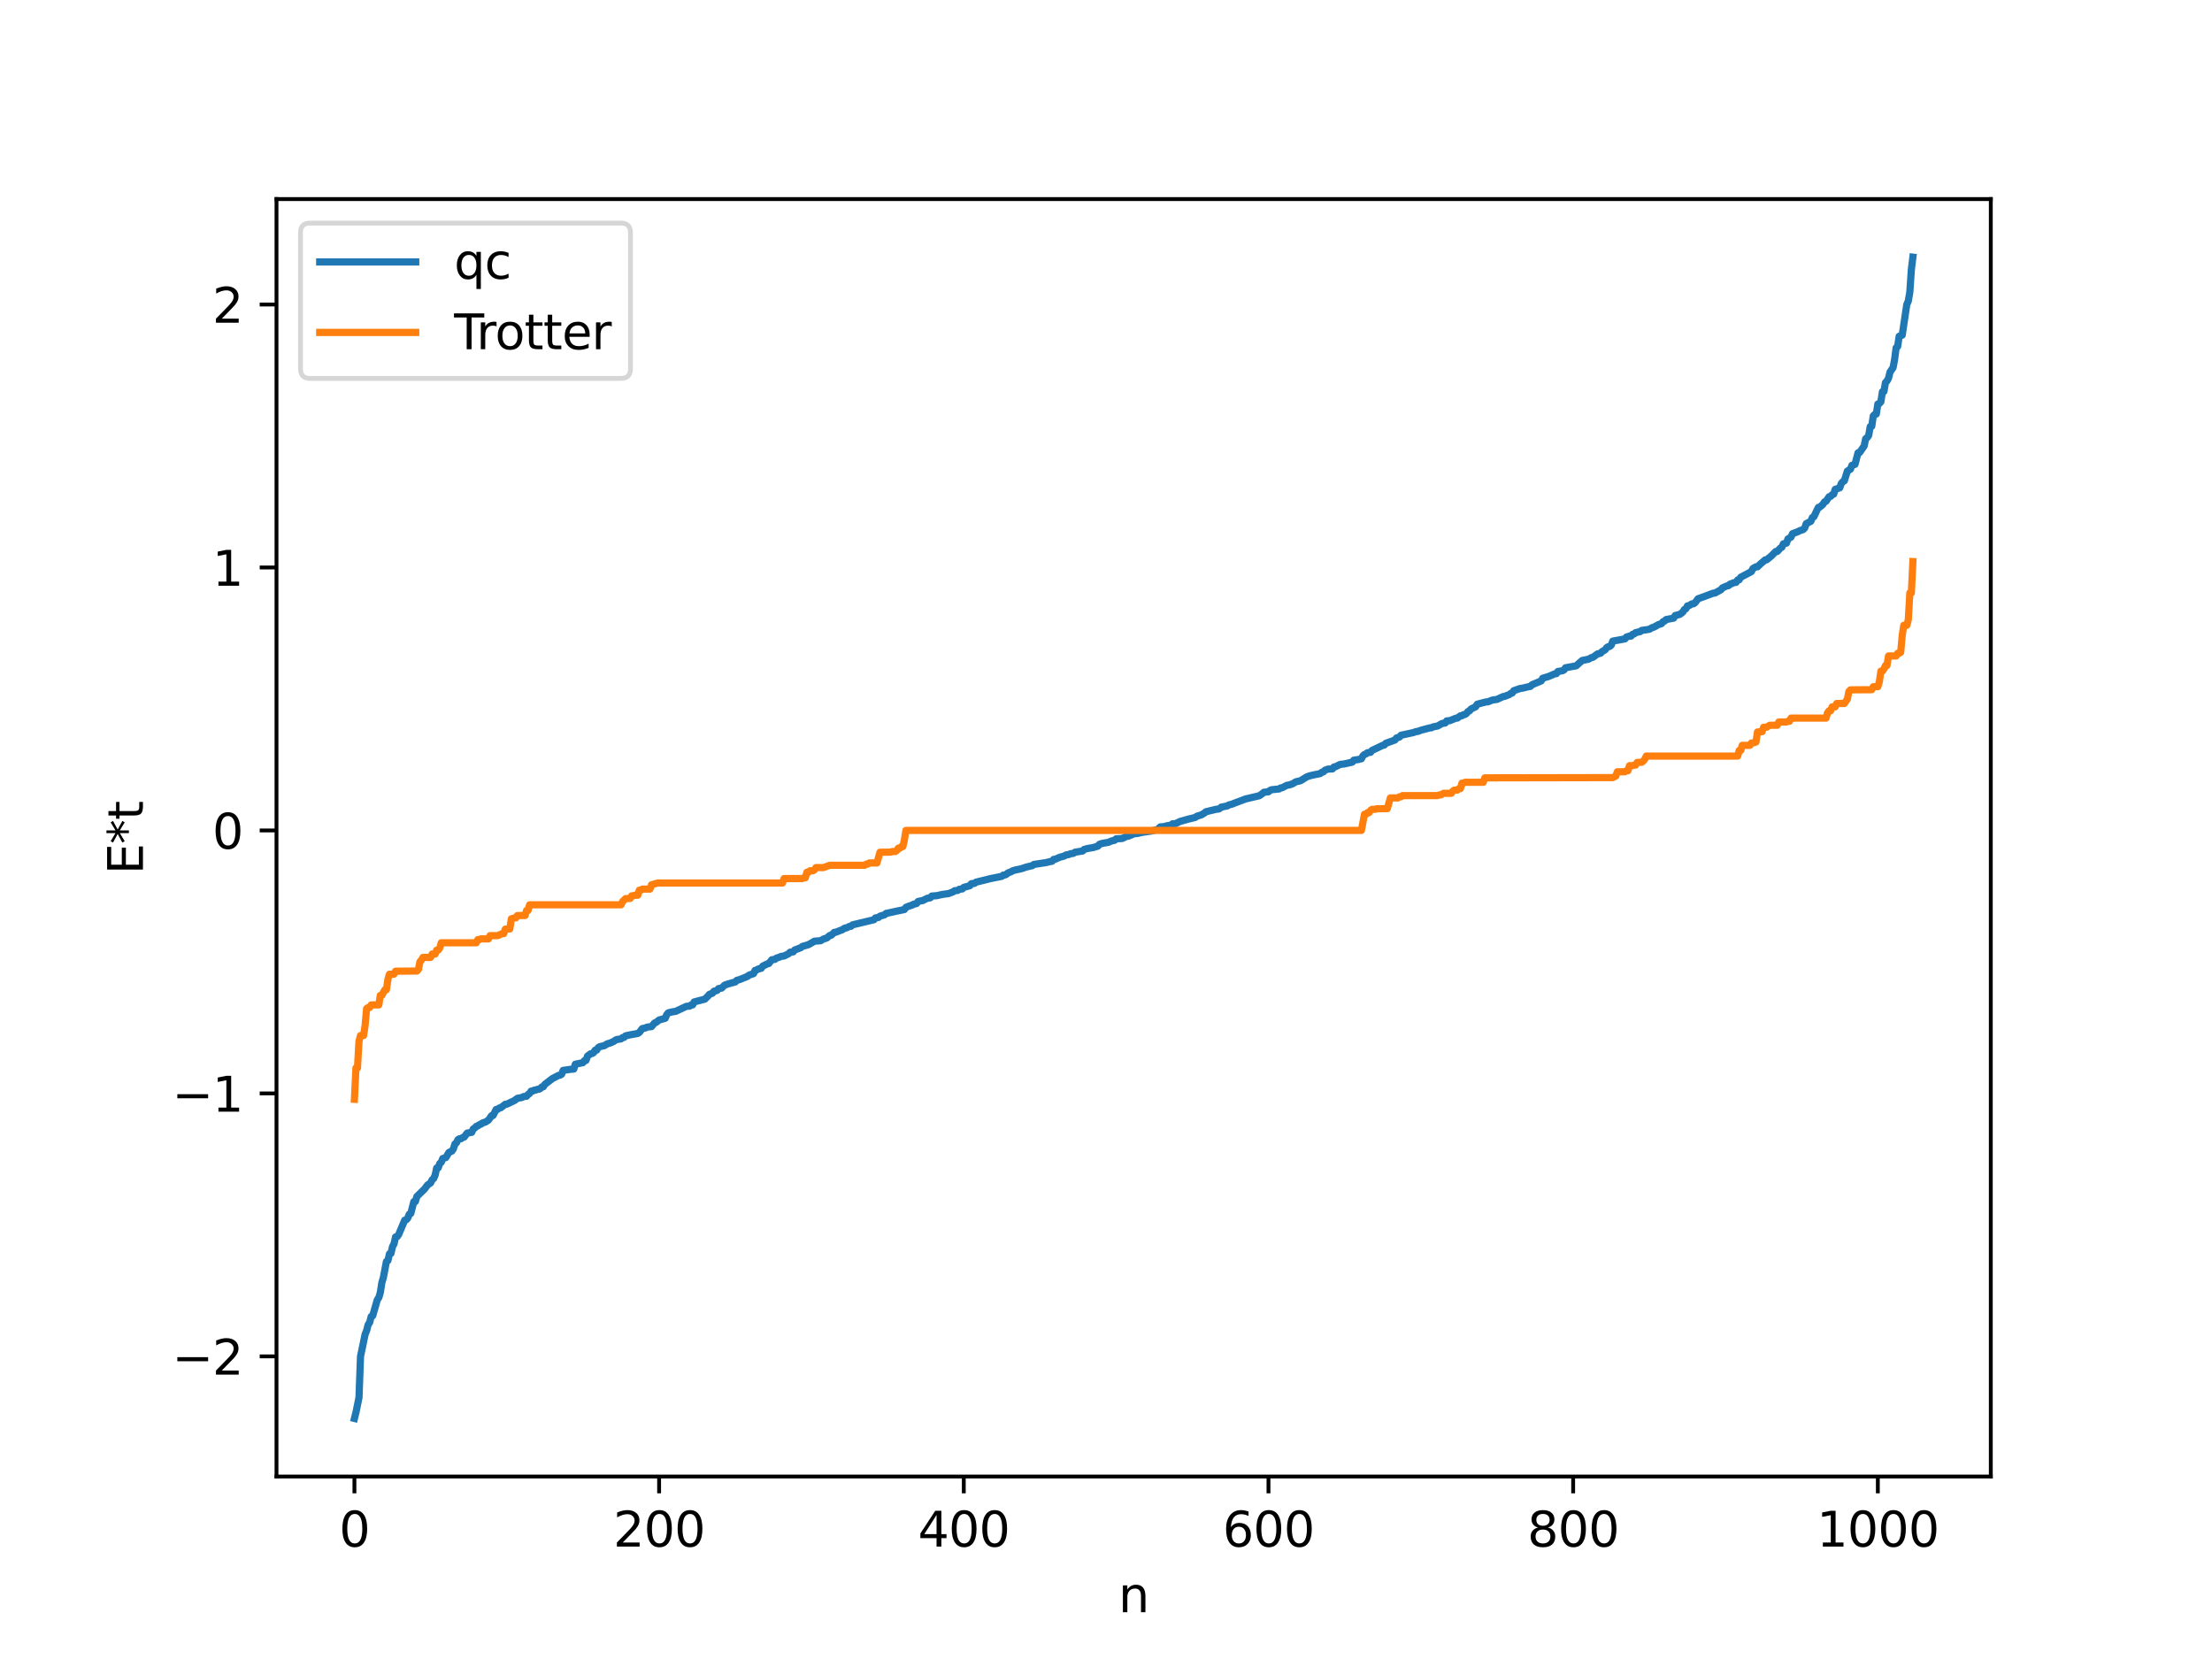 <?xml version="1.0" encoding="utf-8" standalone="no"?>
<!DOCTYPE svg PUBLIC "-//W3C//DTD SVG 1.1//EN"
  "http://www.w3.org/Graphics/SVG/1.1/DTD/svg11.dtd">
<svg xmlns:xlink="http://www.w3.org/1999/xlink" width="460.8pt" height="345.6pt" viewBox="0 0 460.8 345.6" xmlns="http://www.w3.org/2000/svg" version="1.1">
 <defs>
  <style type="text/css">*{stroke-linejoin: round; stroke-linecap: butt}</style>
 </defs>
 <g id="figure_1">
  <g id="patch_1">
   <path d="M 0 345.6 
L 460.8 345.6 
L 460.8 0 
L 0 0 
z
" style="fill: #ffffff"/>
  </g>
  <g id="axes_1">
   <g id="patch_2">
    <path d="M 57.6 307.584 
L 414.72 307.584 
L 414.72 41.472 
L 57.6 41.472 
z
" style="fill: #ffffff"/>
   </g>
   <g id="matplotlib.axis_1">
    <g id="xtick_1">
     <g id="line2d_1">
      <defs>
       <path id="mc6c4c58995" d="M 0 0 
L 0 3.5 
" style="stroke: #000000; stroke-width: 0.8"/>
      </defs>
      <g>
       <use xlink:href="#mc6c4c58995" x="73.833" y="307.584" style="stroke: #000000; stroke-width: 0.8"/>
      </g>
     </g>
     <g id="text_1">
      <!-- 0 -->
      <g transform="translate(70.651 322.182) scale(0.1 -0.1)">
       <defs>
        <path id="DejaVuSans-30" d="M 2034 4250 
Q 1547 4250 1301 3770 
Q 1056 3291 1056 2328 
Q 1056 1369 1301 889 
Q 1547 409 2034 409 
Q 2525 409 2770 889 
Q 3016 1369 3016 2328 
Q 3016 3291 2770 3770 
Q 2525 4250 2034 4250 
z
M 2034 4750 
Q 2819 4750 3233 4129 
Q 3647 3509 3647 2328 
Q 3647 1150 3233 529 
Q 2819 -91 2034 -91 
Q 1250 -91 836 529 
Q 422 1150 422 2328 
Q 422 3509 836 4129 
Q 1250 4750 2034 4750 
z
" transform="scale(0.016)"/>
       </defs>
       <use xlink:href="#DejaVuSans-30"/>
      </g>
     </g>
    </g>
    <g id="xtick_2">
     <g id="line2d_2">
      <g>
       <use xlink:href="#mc6c4c58995" x="137.304" y="307.584" style="stroke: #000000; stroke-width: 0.8"/>
      </g>
     </g>
     <g id="text_2">
      <!-- 200 -->
      <g transform="translate(127.76 322.182) scale(0.1 -0.1)">
       <defs>
        <path id="DejaVuSans-32" d="M 1228 531 
L 3431 531 
L 3431 0 
L 469 0 
L 469 531 
Q 828 903 1448 1529 
Q 2069 2156 2228 2338 
Q 2531 2678 2651 2914 
Q 2772 3150 2772 3378 
Q 2772 3750 2511 3984 
Q 2250 4219 1831 4219 
Q 1534 4219 1204 4116 
Q 875 4013 500 3803 
L 500 4441 
Q 881 4594 1212 4672 
Q 1544 4750 1819 4750 
Q 2544 4750 2975 4387 
Q 3406 4025 3406 3419 
Q 3406 3131 3298 2873 
Q 3191 2616 2906 2266 
Q 2828 2175 2409 1742 
Q 1991 1309 1228 531 
z
" transform="scale(0.016)"/>
       </defs>
       <use xlink:href="#DejaVuSans-32"/>
       <use xlink:href="#DejaVuSans-30" x="63.623"/>
       <use xlink:href="#DejaVuSans-30" x="127.246"/>
      </g>
     </g>
    </g>
    <g id="xtick_3">
     <g id="line2d_3">
      <g>
       <use xlink:href="#mc6c4c58995" x="200.775" y="307.584" style="stroke: #000000; stroke-width: 0.8"/>
      </g>
     </g>
     <g id="text_3">
      <!-- 400 -->
      <g transform="translate(191.231 322.182) scale(0.1 -0.1)">
       <defs>
        <path id="DejaVuSans-34" d="M 2419 4116 
L 825 1625 
L 2419 1625 
L 2419 4116 
z
M 2253 4666 
L 3047 4666 
L 3047 1625 
L 3713 1625 
L 3713 1100 
L 3047 1100 
L 3047 0 
L 2419 0 
L 2419 1100 
L 313 1100 
L 313 1709 
L 2253 4666 
z
" transform="scale(0.016)"/>
       </defs>
       <use xlink:href="#DejaVuSans-34"/>
       <use xlink:href="#DejaVuSans-30" x="63.623"/>
       <use xlink:href="#DejaVuSans-30" x="127.246"/>
      </g>
     </g>
    </g>
    <g id="xtick_4">
     <g id="line2d_4">
      <g>
       <use xlink:href="#mc6c4c58995" x="264.246" y="307.584" style="stroke: #000000; stroke-width: 0.8"/>
      </g>
     </g>
     <g id="text_4">
      <!-- 600 -->
      <g transform="translate(254.702 322.182) scale(0.1 -0.1)">
       <defs>
        <path id="DejaVuSans-36" d="M 2113 2584 
Q 1688 2584 1439 2293 
Q 1191 2003 1191 1497 
Q 1191 994 1439 701 
Q 1688 409 2113 409 
Q 2538 409 2786 701 
Q 3034 994 3034 1497 
Q 3034 2003 2786 2293 
Q 2538 2584 2113 2584 
z
M 3366 4563 
L 3366 3988 
Q 3128 4100 2886 4159 
Q 2644 4219 2406 4219 
Q 1781 4219 1451 3797 
Q 1122 3375 1075 2522 
Q 1259 2794 1537 2939 
Q 1816 3084 2150 3084 
Q 2853 3084 3261 2657 
Q 3669 2231 3669 1497 
Q 3669 778 3244 343 
Q 2819 -91 2113 -91 
Q 1303 -91 875 529 
Q 447 1150 447 2328 
Q 447 3434 972 4092 
Q 1497 4750 2381 4750 
Q 2619 4750 2861 4703 
Q 3103 4656 3366 4563 
z
" transform="scale(0.016)"/>
       </defs>
       <use xlink:href="#DejaVuSans-36"/>
       <use xlink:href="#DejaVuSans-30" x="63.623"/>
       <use xlink:href="#DejaVuSans-30" x="127.246"/>
      </g>
     </g>
    </g>
    <g id="xtick_5">
     <g id="line2d_5">
      <g>
       <use xlink:href="#mc6c4c58995" x="327.717" y="307.584" style="stroke: #000000; stroke-width: 0.8"/>
      </g>
     </g>
     <g id="text_5">
      <!-- 800 -->
      <g transform="translate(318.173 322.182) scale(0.1 -0.1)">
       <defs>
        <path id="DejaVuSans-38" d="M 2034 2216 
Q 1584 2216 1326 1975 
Q 1069 1734 1069 1313 
Q 1069 891 1326 650 
Q 1584 409 2034 409 
Q 2484 409 2743 651 
Q 3003 894 3003 1313 
Q 3003 1734 2745 1975 
Q 2488 2216 2034 2216 
z
M 1403 2484 
Q 997 2584 770 2862 
Q 544 3141 544 3541 
Q 544 4100 942 4425 
Q 1341 4750 2034 4750 
Q 2731 4750 3128 4425 
Q 3525 4100 3525 3541 
Q 3525 3141 3298 2862 
Q 3072 2584 2669 2484 
Q 3125 2378 3379 2068 
Q 3634 1759 3634 1313 
Q 3634 634 3220 271 
Q 2806 -91 2034 -91 
Q 1263 -91 848 271 
Q 434 634 434 1313 
Q 434 1759 690 2068 
Q 947 2378 1403 2484 
z
M 1172 3481 
Q 1172 3119 1398 2916 
Q 1625 2713 2034 2713 
Q 2441 2713 2670 2916 
Q 2900 3119 2900 3481 
Q 2900 3844 2670 4047 
Q 2441 4250 2034 4250 
Q 1625 4250 1398 4047 
Q 1172 3844 1172 3481 
z
" transform="scale(0.016)"/>
       </defs>
       <use xlink:href="#DejaVuSans-38"/>
       <use xlink:href="#DejaVuSans-30" x="63.623"/>
       <use xlink:href="#DejaVuSans-30" x="127.246"/>
      </g>
     </g>
    </g>
    <g id="xtick_6">
     <g id="line2d_6">
      <g>
       <use xlink:href="#mc6c4c58995" x="391.188" y="307.584" style="stroke: #000000; stroke-width: 0.8"/>
      </g>
     </g>
     <g id="text_6">
      <!-- 1000 -->
      <g transform="translate(378.463 322.182) scale(0.1 -0.1)">
       <defs>
        <path id="DejaVuSans-31" d="M 794 531 
L 1825 531 
L 1825 4091 
L 703 3866 
L 703 4441 
L 1819 4666 
L 2450 4666 
L 2450 531 
L 3481 531 
L 3481 0 
L 794 0 
L 794 531 
z
" transform="scale(0.016)"/>
       </defs>
       <use xlink:href="#DejaVuSans-31"/>
       <use xlink:href="#DejaVuSans-30" x="63.623"/>
       <use xlink:href="#DejaVuSans-30" x="127.246"/>
       <use xlink:href="#DejaVuSans-30" x="190.869"/>
      </g>
     </g>
    </g>
    <g id="text_7">
     <!-- n -->
     <g transform="translate(232.991 335.861) scale(0.1 -0.1)">
      <defs>
       <path id="DejaVuSans-6e" d="M 3513 2113 
L 3513 0 
L 2938 0 
L 2938 2094 
Q 2938 2591 2744 2837 
Q 2550 3084 2163 3084 
Q 1697 3084 1428 2787 
Q 1159 2491 1159 1978 
L 1159 0 
L 581 0 
L 581 3500 
L 1159 3500 
L 1159 2956 
Q 1366 3272 1645 3428 
Q 1925 3584 2291 3584 
Q 2894 3584 3203 3211 
Q 3513 2838 3513 2113 
z
" transform="scale(0.016)"/>
      </defs>
      <use xlink:href="#DejaVuSans-6e"/>
     </g>
    </g>
   </g>
   <g id="matplotlib.axis_2">
    <g id="ytick_1">
     <g id="line2d_7">
      <defs>
       <path id="m0575983530" d="M 0 0 
L -3.5 0 
" style="stroke: #000000; stroke-width: 0.8"/>
      </defs>
      <g>
       <use xlink:href="#m0575983530" x="57.6" y="282.558" style="stroke: #000000; stroke-width: 0.8"/>
      </g>
     </g>
     <g id="text_8">
      <!-- −2 -->
      <g transform="translate(35.858 286.357) scale(0.1 -0.1)">
       <defs>
        <path id="DejaVuSans-2212" d="M 678 2272 
L 4684 2272 
L 4684 1741 
L 678 1741 
L 678 2272 
z
" transform="scale(0.016)"/>
       </defs>
       <use xlink:href="#DejaVuSans-2212"/>
       <use xlink:href="#DejaVuSans-32" x="83.789"/>
      </g>
     </g>
    </g>
    <g id="ytick_2">
     <g id="line2d_8">
      <g>
       <use xlink:href="#m0575983530" x="57.6" y="227.777" style="stroke: #000000; stroke-width: 0.8"/>
      </g>
     </g>
     <g id="text_9">
      <!-- −1 -->
      <g transform="translate(35.858 231.576) scale(0.1 -0.1)">
       <use xlink:href="#DejaVuSans-2212"/>
       <use xlink:href="#DejaVuSans-31" x="83.789"/>
      </g>
     </g>
    </g>
    <g id="ytick_3">
     <g id="line2d_9">
      <g>
       <use xlink:href="#m0575983530" x="57.6" y="172.996" style="stroke: #000000; stroke-width: 0.8"/>
      </g>
     </g>
     <g id="text_10">
      <!-- 0 -->
      <g transform="translate(44.237 176.795) scale(0.1 -0.1)">
       <use xlink:href="#DejaVuSans-30"/>
      </g>
     </g>
    </g>
    <g id="ytick_4">
     <g id="line2d_10">
      <g>
       <use xlink:href="#m0575983530" x="57.6" y="118.215" style="stroke: #000000; stroke-width: 0.8"/>
      </g>
     </g>
     <g id="text_11">
      <!-- 1 -->
      <g transform="translate(44.237 122.014) scale(0.1 -0.1)">
       <use xlink:href="#DejaVuSans-31"/>
      </g>
     </g>
    </g>
    <g id="ytick_5">
     <g id="line2d_11">
      <g>
       <use xlink:href="#m0575983530" x="57.6" y="63.434" style="stroke: #000000; stroke-width: 0.8"/>
      </g>
     </g>
     <g id="text_12">
      <!-- 2 -->
      <g transform="translate(44.237 67.233) scale(0.1 -0.1)">
       <use xlink:href="#DejaVuSans-32"/>
      </g>
     </g>
    </g>
    <g id="text_13">
     <!-- E*t -->
     <g transform="translate(29.778 182.148) rotate(-90) scale(0.1 -0.1)">
      <defs>
       <path id="DejaVuSans-45" d="M 628 4666 
L 3578 4666 
L 3578 4134 
L 1259 4134 
L 1259 2753 
L 3481 2753 
L 3481 2222 
L 1259 2222 
L 1259 531 
L 3634 531 
L 3634 0 
L 628 0 
L 628 4666 
z
" transform="scale(0.016)"/>
       <path id="DejaVuSans-2a" d="M 3009 3897 
L 1888 3291 
L 3009 2681 
L 2828 2375 
L 1778 3009 
L 1778 1831 
L 1422 1831 
L 1422 3009 
L 372 2375 
L 191 2681 
L 1313 3291 
L 191 3897 
L 372 4206 
L 1422 3572 
L 1422 4750 
L 1778 4750 
L 1778 3572 
L 2828 4206 
L 3009 3897 
z
" transform="scale(0.016)"/>
       <path id="DejaVuSans-74" d="M 1172 4494 
L 1172 3500 
L 2356 3500 
L 2356 3053 
L 1172 3053 
L 1172 1153 
Q 1172 725 1289 603 
Q 1406 481 1766 481 
L 2356 481 
L 2356 0 
L 1766 0 
Q 1100 0 847 248 
Q 594 497 594 1153 
L 594 3053 
L 172 3053 
L 172 3500 
L 594 3500 
L 594 4494 
L 1172 4494 
z
" transform="scale(0.016)"/>
      </defs>
      <use xlink:href="#DejaVuSans-45"/>
      <use xlink:href="#DejaVuSans-2a" x="63.184"/>
      <use xlink:href="#DejaVuSans-74" x="113.184"/>
     </g>
    </g>
   </g>
   <g id="line2d_12">
    <path d="M 73.833 295.488 
L 74.15 294.241 
L 74.785 291.132 
L 75.102 282.59 
L 76.054 277.977 
L 76.372 277.203 
L 76.689 275.958 
L 77.006 275.502 
L 77.324 274.255 
L 77.641 274.094 
L 78.593 270.782 
L 78.91 270.322 
L 79.228 269.248 
L 79.545 267.213 
L 79.862 266.139 
L 80.497 262.799 
L 80.815 262.604 
L 81.132 261.193 
L 81.449 261.1 
L 81.767 259.69 
L 82.084 259.131 
L 82.401 257.673 
L 82.719 257.627 
L 83.036 257.213 
L 84.305 254.193 
L 84.623 254.104 
L 84.94 253.765 
L 85.258 252.948 
L 85.575 252.782 
L 86.21 250.324 
L 86.527 250.31 
L 86.844 249.25 
L 88.431 247.699 
L 89.066 246.855 
L 89.7 246.42 
L 90.018 245.781 
L 90.335 245.512 
L 90.653 244.771 
L 90.97 243.311 
L 91.287 243.269 
L 91.605 242.395 
L 91.922 242.114 
L 92.239 241.332 
L 92.874 241.149 
L 93.509 240.086 
L 94.143 239.789 
L 94.461 239.294 
L 94.778 238.296 
L 95.096 238.049 
L 95.413 237.397 
L 95.73 237.215 
L 96.048 237.209 
L 96.365 236.975 
L 96.682 236.886 
L 97.317 236.047 
L 98.269 235.882 
L 98.586 235.183 
L 98.904 234.99 
L 99.221 234.637 
L 99.539 234.544 
L 99.856 234.288 
L 100.173 234.201 
L 100.491 233.941 
L 101.125 233.746 
L 101.76 233.338 
L 102.395 232.424 
L 102.712 232.375 
L 103.347 231.13 
L 103.664 231.092 
L 103.981 230.835 
L 104.299 230.774 
L 105.251 230.043 
L 105.568 230.023 
L 107.155 229.27 
L 107.79 228.797 
L 108.742 228.629 
L 109.059 228.434 
L 109.694 228.367 
L 110.011 227.991 
L 110.329 227.791 
L 110.646 227.297 
L 110.963 227.293 
L 111.281 227.1 
L 111.598 227.085 
L 111.915 226.931 
L 112.233 226.912 
L 112.55 226.778 
L 112.867 226.429 
L 113.185 226.393 
L 113.502 225.89 
L 115.089 224.681 
L 116.041 224.186 
L 116.358 224.016 
L 116.676 223.977 
L 116.993 223.779 
L 117.31 222.981 
L 118.897 222.754 
L 119.532 222.705 
L 119.849 221.699 
L 121.436 221.368 
L 121.753 220.951 
L 122.071 220.908 
L 122.388 220.004 
L 123.023 219.528 
L 123.34 219.474 
L 123.658 219.284 
L 123.975 218.777 
L 124.292 218.761 
L 124.61 218.258 
L 124.927 218.038 
L 125.879 217.835 
L 126.514 217.447 
L 127.148 217.266 
L 127.783 216.975 
L 128.418 216.56 
L 129.37 216.422 
L 129.687 216.151 
L 130.005 216.111 
L 130.322 215.787 
L 130.957 215.638 
L 132.861 215.283 
L 133.178 215.077 
L 133.813 214.267 
L 134.448 214.153 
L 134.765 213.97 
L 135.717 213.865 
L 136.352 213.107 
L 136.669 212.986 
L 137.304 212.486 
L 138.573 212.13 
L 138.891 211.385 
L 139.208 210.997 
L 139.843 210.835 
L 140.795 210.669 
L 143.016 209.627 
L 143.651 209.599 
L 143.968 209.348 
L 144.286 209.335 
L 144.603 208.719 
L 146.824 208.144 
L 147.459 207.529 
L 147.777 207.146 
L 148.411 206.906 
L 148.729 206.49 
L 149.363 206.337 
L 149.681 205.943 
L 150.315 205.845 
L 150.95 205.225 
L 151.585 205.001 
L 152.854 204.642 
L 153.172 204.564 
L 153.489 204.223 
L 154.124 204.052 
L 155.71 203.398 
L 156.028 203.143 
L 156.98 202.819 
L 157.297 202.147 
L 157.615 202.078 
L 157.932 201.867 
L 158.567 201.721 
L 158.884 201.271 
L 159.836 200.79 
L 160.153 200.717 
L 160.788 199.931 
L 161.423 199.854 
L 161.74 199.59 
L 162.375 199.393 
L 162.692 199.241 
L 163.327 199.149 
L 164.279 198.684 
L 164.596 198.354 
L 165.231 198.295 
L 165.548 197.903 
L 166.818 197.418 
L 167.135 197.159 
L 167.77 196.979 
L 168.405 196.799 
L 169.674 196.068 
L 170.943 195.97 
L 171.578 195.602 
L 172.213 195.418 
L 172.848 194.881 
L 173.165 194.82 
L 173.8 194.222 
L 174.117 194.205 
L 175.069 193.82 
L 175.386 193.722 
L 176.021 193.323 
L 176.339 193.302 
L 176.973 192.977 
L 177.291 192.957 
L 177.608 192.661 
L 182.051 191.598 
L 182.368 191.222 
L 183.003 191.12 
L 183.32 190.854 
L 184.272 190.572 
L 184.59 190.277 
L 185.859 190.016 
L 186.494 189.871 
L 188.398 189.473 
L 188.715 189.025 
L 189.35 188.759 
L 189.985 188.559 
L 190.302 188.38 
L 190.937 188.223 
L 191.254 187.795 
L 191.889 187.656 
L 192.206 187.613 
L 193.158 187.132 
L 193.793 187.032 
L 194.11 186.66 
L 195.062 186.598 
L 196.332 186.324 
L 197.601 186.146 
L 198.553 185.786 
L 198.871 185.547 
L 199.505 185.497 
L 199.823 185.257 
L 200.458 185.187 
L 200.775 184.856 
L 202.044 184.507 
L 202.362 184.079 
L 202.996 184.026 
L 203.314 183.774 
L 205.535 183.235 
L 206.17 183.065 
L 208.709 182.552 
L 209.026 182.284 
L 209.343 182.279 
L 209.661 182.129 
L 209.978 181.842 
L 210.613 181.606 
L 210.93 181.419 
L 211.565 181.219 
L 212.2 181.097 
L 212.834 180.952 
L 213.786 180.627 
L 215.056 180.327 
L 215.373 180.078 
L 217.912 179.695 
L 218.547 179.534 
L 219.181 179.407 
L 219.499 179.02 
L 219.816 179.002 
L 220.768 178.578 
L 221.72 178.323 
L 222.038 178.108 
L 222.672 178.009 
L 222.99 177.849 
L 223.624 177.763 
L 223.942 177.533 
L 225.529 177.276 
L 225.846 176.955 
L 226.481 176.772 
L 227.75 176.55 
L 228.702 176.27 
L 229.02 175.888 
L 229.654 175.684 
L 230.924 175.467 
L 231.558 175.182 
L 232.193 175.05 
L 232.51 174.741 
L 233.78 174.673 
L 234.732 174.207 
L 235.049 174.193 
L 236.319 173.663 
L 236.953 173.63 
L 237.905 173.393 
L 239.81 173.127 
L 240.762 172.893 
L 241.079 172.875 
L 241.714 172.252 
L 242.348 172.211 
L 243.3 171.986 
L 243.935 171.91 
L 244.253 171.611 
L 244.887 171.575 
L 245.839 171.121 
L 247.426 170.671 
L 249.013 170.284 
L 249.33 170.032 
L 250.282 169.743 
L 250.917 169.359 
L 251.234 169.096 
L 253.456 168.565 
L 253.773 168.557 
L 254.091 168.428 
L 254.408 168.137 
L 255.043 168.014 
L 255.677 167.895 
L 255.995 167.68 
L 256.629 167.523 
L 257.264 167.271 
L 259.486 166.434 
L 262.342 165.769 
L 262.977 165.326 
L 263.294 165.038 
L 264.246 164.944 
L 264.563 164.654 
L 264.881 164.519 
L 266.15 164.386 
L 266.467 164.357 
L 266.785 164.137 
L 267.102 164.107 
L 268.054 163.602 
L 268.689 163.486 
L 269.324 163.252 
L 269.958 162.858 
L 270.91 162.65 
L 272.18 161.86 
L 272.815 161.625 
L 273.449 161.47 
L 275.036 161.144 
L 275.353 160.876 
L 275.671 160.797 
L 275.988 160.467 
L 276.623 160.218 
L 277.575 160.179 
L 277.892 159.771 
L 278.21 159.723 
L 279.162 159.247 
L 280.114 159.126 
L 281.7 158.768 
L 282.018 158.358 
L 282.97 158.223 
L 283.605 158.063 
L 283.922 157.456 
L 284.239 157.167 
L 284.557 157.062 
L 284.874 156.804 
L 285.509 156.726 
L 285.826 156.325 
L 286.461 156.025 
L 288.048 155.267 
L 288.365 155.218 
L 288.682 154.847 
L 290.586 154.158 
L 290.904 153.743 
L 291.539 153.536 
L 291.856 153.165 
L 294.395 152.615 
L 295.029 152.398 
L 295.347 152.373 
L 295.981 152.13 
L 296.934 151.872 
L 297.886 151.629 
L 298.203 151.611 
L 298.52 151.425 
L 299.472 151.247 
L 300.424 150.703 
L 301.059 150.617 
L 301.377 150.175 
L 302.011 150.13 
L 303.281 149.614 
L 303.598 149.591 
L 304.233 149.115 
L 304.55 149.097 
L 304.867 148.883 
L 305.185 148.837 
L 305.502 148.608 
L 305.82 148.219 
L 306.137 148.074 
L 306.454 147.686 
L 307.406 147.23 
L 307.724 146.707 
L 308.993 146.368 
L 309.628 146.216 
L 309.945 146.209 
L 310.897 145.834 
L 311.849 145.699 
L 313.119 145.108 
L 313.436 145.075 
L 314.071 144.82 
L 314.388 144.711 
L 314.705 144.452 
L 315.023 144.366 
L 315.34 143.891 
L 316.61 143.442 
L 317.244 143.34 
L 318.196 143.108 
L 318.831 142.977 
L 319.148 142.644 
L 321.053 141.85 
L 321.37 141.291 
L 322.639 140.912 
L 323.909 140.353 
L 324.226 140.332 
L 324.543 139.877 
L 325.496 139.73 
L 325.813 139.563 
L 326.13 139.107 
L 328.352 138.699 
L 328.986 138.119 
L 329.621 137.585 
L 330.891 137.333 
L 331.525 136.99 
L 331.843 136.925 
L 332.795 136.222 
L 333.429 136.079 
L 333.747 135.732 
L 334.381 135.37 
L 334.699 134.919 
L 335.016 134.712 
L 335.334 134.667 
L 335.651 134.389 
L 335.968 133.554 
L 338.507 133.092 
L 338.824 132.705 
L 339.459 132.508 
L 339.777 132.508 
L 340.094 132.139 
L 340.411 132.063 
L 340.729 131.79 
L 341.681 131.575 
L 341.998 131.325 
L 342.95 131.193 
L 343.585 131.086 
L 344.22 130.726 
L 344.537 130.647 
L 345.489 130.112 
L 346.124 129.918 
L 346.441 129.514 
L 346.758 129.391 
L 347.076 129.069 
L 348.662 128.758 
L 348.98 128.219 
L 349.932 127.992 
L 350.567 127.502 
L 350.884 126.97 
L 351.201 126.825 
L 351.519 126.224 
L 351.836 126.164 
L 352.471 125.786 
L 352.788 125.779 
L 353.105 125.565 
L 353.74 124.725 
L 354.692 124.395 
L 356.914 123.56 
L 357.231 123.552 
L 358.5 122.859 
L 358.818 122.465 
L 359.77 122.046 
L 360.087 121.996 
L 360.405 121.676 
L 360.722 121.609 
L 361.039 121.427 
L 361.674 121.303 
L 361.991 120.815 
L 362.309 120.775 
L 362.626 120.25 
L 364.848 119.072 
L 365.165 118.43 
L 365.8 118.077 
L 366.117 118.076 
L 366.752 117.464 
L 367.386 116.931 
L 367.704 116.643 
L 368.021 116.621 
L 368.973 115.844 
L 369.925 114.882 
L 370.243 114.879 
L 370.877 114.183 
L 371.195 113.997 
L 371.512 113.285 
L 372.147 113.149 
L 372.464 112.276 
L 373.099 111.885 
L 373.416 111.169 
L 374.368 110.83 
L 375.003 110.525 
L 375.638 110.315 
L 375.955 109.991 
L 376.272 109.088 
L 377.224 108.599 
L 377.542 107.814 
L 377.859 107.655 
L 378.494 106.31 
L 378.811 105.695 
L 379.129 105.616 
L 379.763 105.052 
L 380.081 104.544 
L 380.398 104.425 
L 381.033 103.481 
L 381.35 103.403 
L 381.667 103.054 
L 381.985 102.951 
L 382.302 101.941 
L 383.254 101.618 
L 383.572 100.717 
L 383.889 100.347 
L 384.206 100.165 
L 384.841 98.131 
L 385.476 97.743 
L 385.793 96.938 
L 386.428 96.736 
L 387.062 94.334 
L 387.38 94.272 
L 388.332 92.92 
L 388.649 91.408 
L 388.967 91.162 
L 389.284 90.706 
L 389.601 88.871 
L 389.919 88.804 
L 390.236 86.637 
L 390.553 86.322 
L 390.871 86.254 
L 391.188 84.163 
L 391.505 84.041 
L 391.823 83.698 
L 392.14 81.61 
L 392.458 81.559 
L 392.775 79.705 
L 393.092 79.376 
L 393.41 78.79 
L 393.727 77.513 
L 394.362 76.577 
L 394.679 74.909 
L 394.996 72.444 
L 395.314 72.173 
L 395.631 70.049 
L 396.266 69.82 
L 397.218 63.433 
L 397.535 62.699 
L 397.853 60.829 
L 398.17 56.172 
L 398.487 53.568 
L 398.487 53.568 
" clip-path="url(#pf8ce2f516a)" style="fill: none; stroke: #1f77b4; stroke-width: 1.5; stroke-linecap: square"/>
   </g>
   <g id="line2d_13">
    <path d="M 73.833 229.008 
L 74.15 222.472 
L 74.467 222.472 
L 74.785 216.885 
L 75.102 215.725 
L 75.737 215.725 
L 76.054 213.634 
L 76.372 210.105 
L 76.689 209.889 
L 77.006 209.889 
L 77.324 209.343 
L 78.91 209.343 
L 79.228 207.352 
L 79.545 207.352 
L 80.18 206.186 
L 80.497 206.186 
L 80.815 203.985 
L 81.132 202.948 
L 82.084 202.93 
L 82.401 202.317 
L 86.844 202.282 
L 87.162 201.947 
L 87.479 200.351 
L 87.796 199.999 
L 88.114 199.446 
L 89.7 199.446 
L 90.018 198.741 
L 90.653 198.741 
L 90.97 197.921 
L 91.287 197.921 
L 91.605 197.494 
L 91.922 196.396 
L 99.221 196.396 
L 99.539 195.741 
L 99.856 195.741 
L 100.173 195.587 
L 101.76 195.587 
L 102.077 194.908 
L 103.664 194.908 
L 104.616 194.491 
L 104.934 194.491 
L 105.251 193.56 
L 106.203 193.514 
L 106.52 191.414 
L 107.155 191.207 
L 107.472 191.207 
L 107.79 190.723 
L 109.377 190.723 
L 109.694 189.662 
L 110.011 189.662 
L 110.329 188.49 
L 129.37 188.49 
L 129.687 187.824 
L 130.322 187.198 
L 131.274 187.158 
L 131.591 186.613 
L 131.909 186.613 
L 132.226 186.489 
L 132.861 186.489 
L 133.178 185.44 
L 133.496 185.44 
L 133.813 185.22 
L 135.4 185.22 
L 135.717 184.326 
L 136.986 183.952 
L 163.01 183.952 
L 163.327 183.024 
L 167.135 183.024 
L 167.453 182.854 
L 167.77 182.854 
L 168.087 181.705 
L 168.405 181.705 
L 168.722 181.398 
L 169.357 181.398 
L 169.674 181.201 
L 169.991 180.727 
L 171.578 180.727 
L 172.848 180.251 
L 180.147 180.251 
L 180.464 180.007 
L 180.781 180.007 
L 181.099 179.767 
L 182.686 179.767 
L 183.32 177.534 
L 185.542 177.514 
L 185.859 177.384 
L 186.494 177.384 
L 186.811 177.188 
L 187.129 176.697 
L 187.446 176.697 
L 187.763 176.365 
L 188.081 176.365 
L 188.398 174.976 
L 188.715 172.996 
L 283.605 172.996 
L 284.239 169.627 
L 284.557 169.627 
L 284.874 169.294 
L 285.191 169.294 
L 285.509 168.803 
L 285.826 168.607 
L 286.461 168.607 
L 286.778 168.478 
L 289 168.458 
L 289.634 166.225 
L 291.221 166.225 
L 291.539 165.985 
L 291.856 165.985 
L 292.173 165.741 
L 299.472 165.741 
L 299.79 165.599 
L 300.107 165.599 
L 300.742 165.265 
L 302.329 165.265 
L 302.646 164.791 
L 302.963 164.593 
L 303.598 164.593 
L 303.915 164.287 
L 304.233 164.287 
L 304.55 163.138 
L 304.867 163.138 
L 305.185 162.968 
L 308.993 162.968 
L 309.31 162.04 
L 335.968 161.989 
L 336.603 161.666 
L 336.92 160.772 
L 338.507 160.772 
L 338.824 160.552 
L 339.142 160.552 
L 339.459 159.503 
L 340.094 159.503 
L 340.411 159.379 
L 340.729 159.379 
L 341.046 158.834 
L 341.998 158.794 
L 342.315 158.552 
L 342.633 158.168 
L 342.95 157.502 
L 361.991 157.502 
L 362.309 156.329 
L 362.626 156.329 
L 362.943 155.269 
L 364.53 155.269 
L 364.848 154.785 
L 365.482 154.702 
L 365.8 154.578 
L 366.117 152.478 
L 367.069 152.431 
L 367.386 151.501 
L 368.021 151.501 
L 368.656 151.084 
L 370.243 151.084 
L 370.56 150.405 
L 372.147 150.405 
L 372.464 150.25 
L 372.781 150.25 
L 373.099 149.596 
L 380.398 149.596 
L 380.715 148.498 
L 381.033 148.071 
L 381.35 148.071 
L 381.667 147.251 
L 382.302 147.251 
L 382.62 146.545 
L 384.206 146.545 
L 384.841 145.641 
L 385.158 144.045 
L 385.476 143.709 
L 389.919 143.675 
L 390.236 143.061 
L 391.188 143.044 
L 391.505 142.007 
L 391.823 139.806 
L 392.14 139.806 
L 392.458 139.361 
L 392.775 138.64 
L 393.092 138.64 
L 393.41 136.649 
L 394.996 136.649 
L 395.314 136.103 
L 395.631 136.103 
L 395.948 135.886 
L 396.266 132.357 
L 396.583 130.267 
L 397.218 130.267 
L 397.535 129.107 
L 397.853 123.52 
L 398.17 123.52 
L 398.487 116.984 
L 398.487 116.984 
" clip-path="url(#pf8ce2f516a)" style="fill: none; stroke: #ff7f0e; stroke-width: 1.5; stroke-linecap: square"/>
   </g>
   <g id="patch_3">
    <path d="M 57.6 307.584 
L 57.6 41.472 
" style="fill: none; stroke: #000000; stroke-width: 0.8; stroke-linejoin: miter; stroke-linecap: square"/>
   </g>
   <g id="patch_4">
    <path d="M 414.72 307.584 
L 414.72 41.472 
" style="fill: none; stroke: #000000; stroke-width: 0.8; stroke-linejoin: miter; stroke-linecap: square"/>
   </g>
   <g id="patch_5">
    <path d="M 57.6 307.584 
L 414.72 307.584 
" style="fill: none; stroke: #000000; stroke-width: 0.8; stroke-linejoin: miter; stroke-linecap: square"/>
   </g>
   <g id="patch_6">
    <path d="M 57.6 41.472 
L 414.72 41.472 
" style="fill: none; stroke: #000000; stroke-width: 0.8; stroke-linejoin: miter; stroke-linecap: square"/>
   </g>
   <g id="legend_1">
    <g id="patch_7">
     <path d="M 64.6 78.828 
L 129.342 78.828 
Q 131.342 78.828 131.342 76.828 
L 131.342 48.472 
Q 131.342 46.472 129.342 46.472 
L 64.6 46.472 
Q 62.6 46.472 62.6 48.472 
L 62.6 76.828 
Q 62.6 78.828 64.6 78.828 
z
" style="fill: #ffffff; opacity: 0.8; stroke: #cccccc; stroke-linejoin: miter"/>
    </g>
    <g id="line2d_14">
     <path d="M 66.6 54.57 
L 76.6 54.57 
L 86.6 54.57 
" style="fill: none; stroke: #1f77b4; stroke-width: 1.5; stroke-linecap: square"/>
    </g>
    <g id="text_14">
     <!-- qc -->
     <g transform="translate(94.6 58.07) scale(0.1 -0.1)">
      <defs>
       <path id="DejaVuSans-71" d="M 947 1747 
Q 947 1113 1208 752 
Q 1469 391 1925 391 
Q 2381 391 2643 752 
Q 2906 1113 2906 1747 
Q 2906 2381 2643 2742 
Q 2381 3103 1925 3103 
Q 1469 3103 1208 2742 
Q 947 2381 947 1747 
z
M 2906 525 
Q 2725 213 2448 61 
Q 2172 -91 1784 -91 
Q 1150 -91 751 415 
Q 353 922 353 1747 
Q 353 2572 751 3078 
Q 1150 3584 1784 3584 
Q 2172 3584 2448 3432 
Q 2725 3281 2906 2969 
L 2906 3500 
L 3481 3500 
L 3481 -1331 
L 2906 -1331 
L 2906 525 
z
" transform="scale(0.016)"/>
       <path id="DejaVuSans-63" d="M 3122 3366 
L 3122 2828 
Q 2878 2963 2633 3030 
Q 2388 3097 2138 3097 
Q 1578 3097 1268 2742 
Q 959 2388 959 1747 
Q 959 1106 1268 751 
Q 1578 397 2138 397 
Q 2388 397 2633 464 
Q 2878 531 3122 666 
L 3122 134 
Q 2881 22 2623 -34 
Q 2366 -91 2075 -91 
Q 1284 -91 818 406 
Q 353 903 353 1747 
Q 353 2603 823 3093 
Q 1294 3584 2113 3584 
Q 2378 3584 2631 3529 
Q 2884 3475 3122 3366 
z
" transform="scale(0.016)"/>
      </defs>
      <use xlink:href="#DejaVuSans-71"/>
      <use xlink:href="#DejaVuSans-63" x="63.477"/>
     </g>
    </g>
    <g id="line2d_15">
     <path d="M 66.6 69.249 
L 76.6 69.249 
L 86.6 69.249 
" style="fill: none; stroke: #ff7f0e; stroke-width: 1.5; stroke-linecap: square"/>
    </g>
    <g id="text_15">
     <!-- Trotter -->
     <g transform="translate(94.6 72.749) scale(0.1 -0.1)">
      <defs>
       <path id="DejaVuSans-54" d="M -19 4666 
L 3928 4666 
L 3928 4134 
L 2272 4134 
L 2272 0 
L 1638 0 
L 1638 4134 
L -19 4134 
L -19 4666 
z
" transform="scale(0.016)"/>
       <path id="DejaVuSans-72" d="M 2631 2963 
Q 2534 3019 2420 3045 
Q 2306 3072 2169 3072 
Q 1681 3072 1420 2755 
Q 1159 2438 1159 1844 
L 1159 0 
L 581 0 
L 581 3500 
L 1159 3500 
L 1159 2956 
Q 1341 3275 1631 3429 
Q 1922 3584 2338 3584 
Q 2397 3584 2469 3576 
Q 2541 3569 2628 3553 
L 2631 2963 
z
" transform="scale(0.016)"/>
       <path id="DejaVuSans-6f" d="M 1959 3097 
Q 1497 3097 1228 2736 
Q 959 2375 959 1747 
Q 959 1119 1226 758 
Q 1494 397 1959 397 
Q 2419 397 2687 759 
Q 2956 1122 2956 1747 
Q 2956 2369 2687 2733 
Q 2419 3097 1959 3097 
z
M 1959 3584 
Q 2709 3584 3137 3096 
Q 3566 2609 3566 1747 
Q 3566 888 3137 398 
Q 2709 -91 1959 -91 
Q 1206 -91 779 398 
Q 353 888 353 1747 
Q 353 2609 779 3096 
Q 1206 3584 1959 3584 
z
" transform="scale(0.016)"/>
       <path id="DejaVuSans-65" d="M 3597 1894 
L 3597 1613 
L 953 1613 
Q 991 1019 1311 708 
Q 1631 397 2203 397 
Q 2534 397 2845 478 
Q 3156 559 3463 722 
L 3463 178 
Q 3153 47 2828 -22 
Q 2503 -91 2169 -91 
Q 1331 -91 842 396 
Q 353 884 353 1716 
Q 353 2575 817 3079 
Q 1281 3584 2069 3584 
Q 2775 3584 3186 3129 
Q 3597 2675 3597 1894 
z
M 3022 2063 
Q 3016 2534 2758 2815 
Q 2500 3097 2075 3097 
Q 1594 3097 1305 2825 
Q 1016 2553 972 2059 
L 3022 2063 
z
" transform="scale(0.016)"/>
      </defs>
      <use xlink:href="#DejaVuSans-54"/>
      <use xlink:href="#DejaVuSans-72" x="46.334"/>
      <use xlink:href="#DejaVuSans-6f" x="85.197"/>
      <use xlink:href="#DejaVuSans-74" x="146.379"/>
      <use xlink:href="#DejaVuSans-74" x="185.588"/>
      <use xlink:href="#DejaVuSans-65" x="224.797"/>
      <use xlink:href="#DejaVuSans-72" x="286.32"/>
     </g>
    </g>
   </g>
  </g>
 </g>
 <defs>
  <clipPath id="pf8ce2f516a">
   <rect x="57.6" y="41.472" width="357.12" height="266.112"/>
  </clipPath>
 </defs>
</svg>
